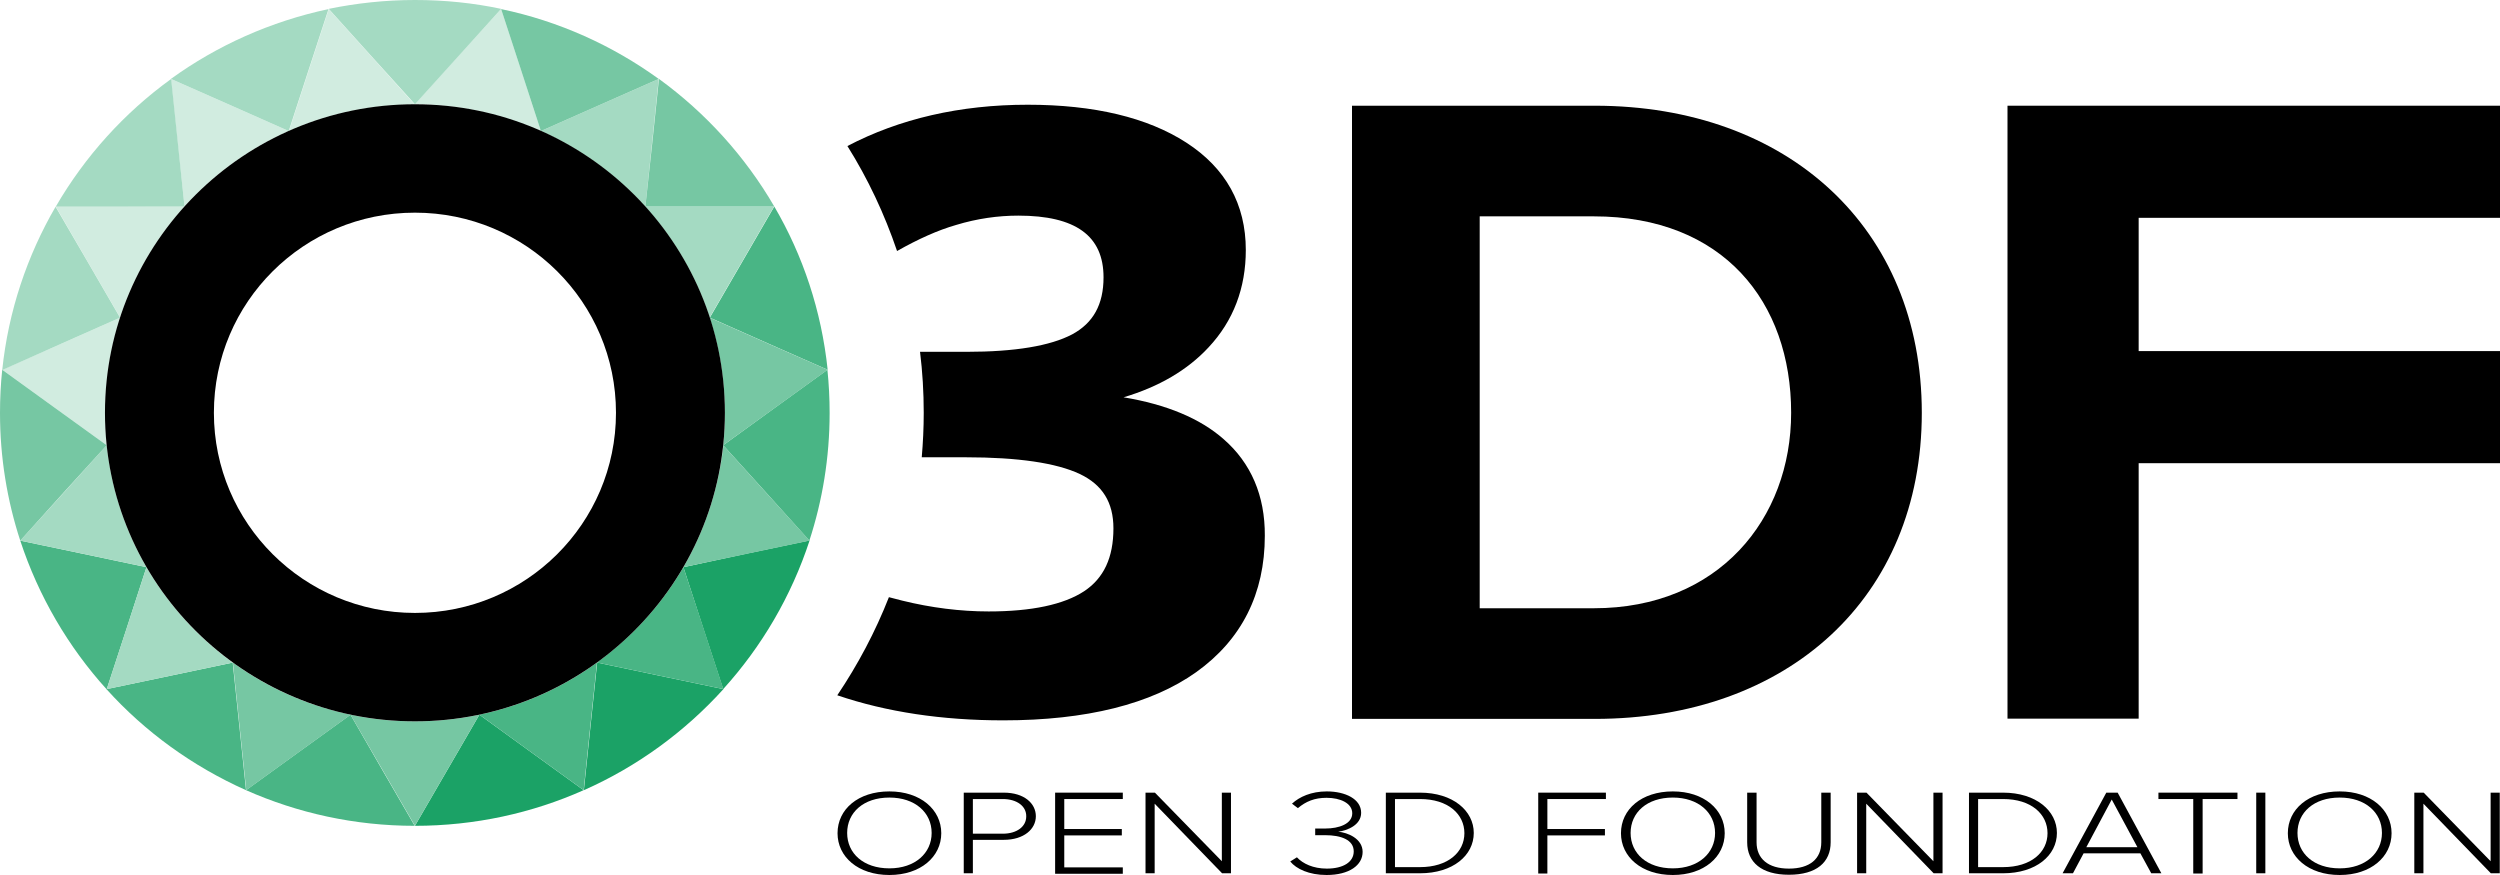 <svg width="140" height="49" viewBox="0 0 140 49" fill="none" xmlns="http://www.w3.org/2000/svg">
<path d="M49.806 44.319C51.549 44.319 52.711 45.338 52.711 46.66C52.711 47.981 51.549 49 49.806 49C48.05 49 46.902 47.981 46.902 46.66C46.902 45.324 48.05 44.319 49.806 44.319ZM49.806 44.663C48.354 44.663 47.441 45.503 47.441 46.646C47.441 47.788 48.354 48.628 49.806 48.628C51.245 48.628 52.172 47.775 52.172 46.646C52.172 45.503 51.245 44.663 49.806 44.663Z" fill="black"/>
<path d="M53.97 44.388H56.21C57.358 44.388 58.008 44.993 58.008 45.709C58.008 46.425 57.344 47.031 56.21 47.031H54.481V48.904H53.97V44.388ZM56.155 44.746H54.481V46.687H56.155C56.943 46.687 57.469 46.288 57.469 45.723C57.483 45.145 56.943 44.746 56.155 44.746Z" fill="black"/>
<path d="M59.087 44.388H62.877V44.746H59.599V46.425H62.822V46.783H59.599V48.573H62.877V48.931H59.087V44.388Z" fill="black"/>
<path d="M64.661 45.007V48.904H64.149V44.388H64.675L68.423 48.229V44.388H68.935V48.904H68.437L64.661 45.007Z" fill="black"/>
<path d="M72.628 48.009C72.96 48.367 73.541 48.642 74.301 48.642C75.228 48.642 75.809 48.27 75.809 47.678C75.809 47.031 75.104 46.77 74.205 46.77C73.956 46.77 73.734 46.77 73.651 46.77V46.398C73.734 46.398 73.969 46.398 74.205 46.398C74.993 46.398 75.726 46.136 75.726 45.544C75.726 44.98 75.062 44.677 74.288 44.677C73.61 44.677 73.126 44.883 72.683 45.255L72.351 45.007C72.766 44.622 73.43 44.319 74.301 44.319C75.339 44.319 76.224 44.746 76.224 45.517C76.224 46.205 75.449 46.508 74.938 46.577C75.463 46.618 76.307 46.962 76.307 47.706C76.307 48.449 75.56 49 74.288 49C73.306 49 72.586 48.656 72.254 48.243L72.628 48.009Z" fill="black"/>
<path d="M77.607 44.388H79.516C81.37 44.388 82.531 45.407 82.531 46.646C82.531 47.899 81.37 48.904 79.516 48.904H77.607V44.388ZM79.516 48.559C81.093 48.559 82.006 47.72 82.006 46.66C82.006 45.599 81.107 44.746 79.516 44.746H78.119V48.559H79.516Z" fill="black"/>
<path d="M86.141 44.388H89.931V44.746H86.653V46.425H89.876V46.783H86.653V48.917H86.141V44.388Z" fill="black"/>
<path d="M93.679 44.319C95.422 44.319 96.584 45.338 96.584 46.66C96.584 47.981 95.422 49 93.679 49C91.922 49 90.774 47.981 90.774 46.66C90.774 45.324 91.922 44.319 93.679 44.319ZM93.679 44.663C92.227 44.663 91.314 45.503 91.314 46.646C91.314 47.788 92.227 48.628 93.679 48.628C95.117 48.628 96.044 47.775 96.044 46.646C96.044 45.503 95.104 44.663 93.679 44.663Z" fill="black"/>
<path d="M97.842 44.388H98.368V47.169C98.368 48.078 99.004 48.642 100.18 48.642C101.355 48.642 101.992 48.091 101.992 47.169V44.388H102.517V47.169C102.517 48.284 101.729 48.986 100.18 48.986C98.644 48.986 97.842 48.284 97.842 47.169V44.388Z" fill="black"/>
<path d="M104.509 45.007V48.904H103.997V44.388H104.523L108.271 48.229V44.388H108.783V48.904H108.285L104.509 45.007Z" fill="black"/>
<path d="M110.263 44.388H112.171C114.025 44.388 115.187 45.407 115.187 46.646C115.187 47.899 114.025 48.904 112.171 48.904H110.263V44.388ZM112.171 48.559C113.748 48.559 114.661 47.72 114.661 46.66C114.661 45.599 113.762 44.746 112.171 44.746H110.774V48.559H112.171Z" fill="black"/>
<path d="M119.862 47.788H116.681L116.086 48.904H115.505L117.953 44.388H118.589L121.037 48.904H120.47L119.862 47.788ZM116.833 47.444H119.696L118.257 44.773L116.833 47.444Z" fill="black"/>
<path d="M122.822 44.746H120.872V44.388H125.298V44.746H123.347V48.917H122.822V44.746Z" fill="black"/>
<path d="M126.349 44.388H126.86V48.904H126.349V44.388Z" fill="black"/>
<path d="M131.024 44.319C132.766 44.319 133.928 45.338 133.928 46.66C133.928 47.981 132.766 49 131.024 49C129.267 49 128.119 47.981 128.119 46.66C128.119 45.324 129.267 44.319 131.024 44.319ZM131.024 44.663C129.571 44.663 128.659 45.503 128.659 46.646C128.659 47.788 129.571 48.628 131.024 48.628C132.462 48.628 133.389 47.775 133.389 46.646C133.389 45.503 132.462 44.663 131.024 44.663Z" fill="black"/>
<path d="M135.712 45.007V48.904H135.201V44.388H135.726L139.475 48.229V44.388H139.986V48.904H139.488L135.712 45.007Z" fill="black"/>
<path d="M38.271 31.762L39.377 35.163L40.498 38.591C42.656 36.21 44.315 33.387 45.339 30.262L41.798 31.005L38.271 31.762Z" fill="#1BA266"/>
<path d="M26.846 40.023L25.048 43.121L23.236 46.246C26.597 46.246 29.806 45.531 32.683 44.25L29.751 42.13L26.846 40.023Z" fill="#1BA266"/>
<path d="M33.444 37.105L33.07 40.67L32.697 44.25C35.684 42.928 38.34 40.987 40.511 38.591L36.971 37.848L33.444 37.105Z" fill="#1BA266"/>
<path d="M8.202 31.763L4.675 31.019L1.134 30.276C2.158 33.387 3.818 36.223 5.975 38.605L7.096 35.177L8.202 31.763Z" fill="#49B585"/>
<path d="M40.498 24.934L42.905 27.591L45.325 30.276C46.058 28.031 46.459 25.622 46.459 23.13C46.459 22.318 46.418 21.505 46.335 20.707L43.403 22.827L40.498 24.934Z" fill="#49B585"/>
<path d="M39.751 17.788L43.043 19.248L46.349 20.707C46.003 17.403 44.965 14.305 43.361 11.565L41.549 14.69L39.751 17.788Z" fill="#49B585"/>
<path d="M13.029 37.105L9.502 37.848L5.961 38.591C8.119 40.987 10.789 42.915 13.776 44.25L13.403 40.67L13.029 37.105Z" fill="#49B585"/>
<path d="M19.627 40.023L16.708 42.13L13.776 44.25C16.667 45.531 19.862 46.246 23.223 46.246L21.411 43.121L19.627 40.023Z" fill="#49B585"/>
<path d="M26.847 40.023L29.751 42.13L32.684 44.25L33.057 40.67L33.43 37.105C31.494 38.509 29.267 39.514 26.847 40.023Z" fill="#49B585"/>
<path d="M38.271 31.763C37.054 33.855 35.395 35.673 33.444 37.091V37.105L36.971 37.848L40.512 38.592L39.392 35.163L38.271 31.763Z" fill="#49B585"/>
<path d="M30.29 7.338L29.184 3.924L28.063 0.496L25.643 3.167L23.236 5.824C25.754 5.851 28.133 6.388 30.29 7.338Z" fill="#D1ECE0"/>
<path d="M23.223 5.851L20.816 3.18L18.41 0.509L17.289 3.938L16.183 7.338C18.326 6.388 20.719 5.851 23.223 5.851Z" fill="#D1ECE0"/>
<path d="M10.332 11.565C11.95 9.775 13.942 8.33 16.169 7.338L12.877 5.879L9.571 4.419L9.945 7.999L10.332 11.565Z" fill="#D1ECE0"/>
<path d="M10.332 11.565L6.736 11.551H3.112L4.924 14.677L6.722 17.774C7.483 15.461 8.728 13.341 10.332 11.565Z" fill="#D1ECE0"/>
<path d="M0.125 20.707L3.057 22.827L5.975 24.934C5.92 24.342 5.878 23.736 5.878 23.13C5.878 21.271 6.183 19.468 6.722 17.788L3.43 19.247L0.125 20.707Z" fill="#D1ECE0"/>
<path d="M10.332 11.565L9.959 7.999L9.585 4.42C6.957 6.32 4.758 8.756 3.126 11.565H6.75H10.332Z" fill="#A4DAC2"/>
<path d="M3.43 19.248L6.722 17.788L4.924 14.69L3.112 11.579C1.521 14.319 0.47 17.416 0.125 20.721L3.43 19.248Z" fill="#A4DAC2"/>
<path d="M16.169 7.338L17.275 3.938L18.396 0.509C15.159 1.198 12.158 2.547 9.571 4.419L12.877 5.879L16.169 7.338Z" fill="#A4DAC2"/>
<path d="M23.237 5.838L25.643 3.18L28.064 0.496C26.501 0.165 24.896 0 23.237 0C21.577 0 19.959 0.179 18.41 0.496L20.83 3.18L23.237 5.838Z" fill="#A4DAC2"/>
<path d="M39.737 17.788L41.535 14.69L43.347 11.565H39.724H36.127V11.579C37.746 13.341 38.977 15.461 39.737 17.788Z" fill="#A4DAC2"/>
<path d="M30.291 7.338C32.517 8.33 34.509 9.775 36.127 11.565H36.141L36.515 7.999L36.888 4.42L33.582 5.879L30.291 7.338Z" fill="#A4DAC2"/>
<path d="M5.975 24.934L3.569 27.591L1.134 30.276L4.675 31.019L8.202 31.763C7.013 29.711 6.238 27.398 5.975 24.934Z" fill="#A4DAC2"/>
<path d="M13.029 37.105C11.065 35.673 9.419 33.855 8.202 31.763L7.095 35.163L5.975 38.592L9.516 37.848L13.029 37.105Z" fill="#A4DAC2"/>
<path d="M5.975 24.934L3.057 22.827L0.124 20.707C0.041 21.505 0 22.304 0 23.13C0 25.622 0.401 28.031 1.134 30.276L3.555 27.591L5.975 24.934Z" fill="#76C7A3"/>
<path d="M36.141 11.565H39.737H43.361C41.729 8.756 39.516 6.319 36.902 4.419L36.528 7.999L36.141 11.565Z" fill="#76C7A3"/>
<path d="M30.29 7.338L33.582 5.879L36.888 4.419C34.301 2.547 31.3 1.184 28.064 0.509L29.184 3.938L30.29 7.338Z" fill="#76C7A3"/>
<path d="M26.846 40.023C25.685 40.271 24.467 40.395 23.236 40.395C22.005 40.395 20.788 40.271 19.627 40.023L21.424 43.121L23.236 46.246L25.048 43.121L26.846 40.023Z" fill="#76C7A3"/>
<path d="M38.271 31.762L41.798 31.019L45.339 30.276L42.918 27.605L40.512 24.947C40.235 27.398 39.461 29.711 38.271 31.762Z" fill="#76C7A3"/>
<path d="M40.595 23.13C40.595 23.736 40.567 24.342 40.498 24.934L43.416 22.827L46.349 20.707L43.029 19.247L39.737 17.788C40.291 19.468 40.595 21.258 40.595 23.13Z" fill="#76C7A3"/>
<path d="M13.043 37.105L13.416 40.67L13.79 44.25L16.722 42.13L19.64 40.023C17.206 39.514 14.966 38.509 13.043 37.105Z" fill="#76C7A3"/>
<path d="M112.42 5.92H140V12.198H119.765V19.661H140V25.939H119.765V40.244H112.42V5.92Z" fill="black"/>
<path d="M75.712 5.92H89.308C100.111 5.92 107.621 12.763 107.621 23.116C107.621 33.47 100.125 40.258 89.308 40.258H75.712V5.92ZM89.253 34.062C96.238 34.062 100.304 29.064 100.304 23.116C100.304 16.907 96.501 12.116 89.253 12.116H82.863V34.062H89.253Z" fill="black"/>
<path d="M68.52 24.59C67.206 23.433 65.325 22.648 62.919 22.249C64.91 21.657 66.501 20.721 67.677 19.454C69.073 17.967 69.765 16.122 69.765 14.002C69.765 11.441 68.645 9.417 66.432 7.985C64.26 6.581 61.273 5.865 57.552 5.865C53.762 5.865 50.374 6.65 47.455 8.178C48.603 10.009 49.53 11.978 50.235 14.057C51.425 13.383 52.531 12.887 53.541 12.598C54.717 12.24 55.892 12.075 57.026 12.075C60.235 12.075 61.798 13.204 61.798 15.53C61.798 17.058 61.217 18.091 60.042 18.724C58.811 19.372 56.833 19.702 54.136 19.702H51.522C51.66 20.817 51.729 21.96 51.729 23.116C51.729 23.956 51.688 24.796 51.618 25.608H54.08C57.013 25.608 59.157 25.925 60.471 26.545C61.743 27.15 62.352 28.142 62.352 29.587C62.352 31.226 61.812 32.382 60.706 33.112C59.571 33.855 57.773 34.241 55.367 34.241C53.776 34.241 52.144 34.034 50.526 33.635C50.277 33.566 50.028 33.511 49.779 33.442C49.018 35.384 48.036 37.228 46.888 38.936C49.641 39.872 52.753 40.34 56.183 40.34C60.83 40.34 64.468 39.431 66.985 37.642C69.53 35.824 70.83 33.25 70.83 30C70.844 27.756 70.055 25.925 68.52 24.59Z" fill="black"/>
<path d="M23.237 5.838C13.652 5.838 5.878 13.575 5.878 23.116C5.878 32.657 13.652 40.395 23.237 40.395C32.822 40.395 40.595 32.657 40.595 23.116C40.595 13.575 32.822 5.838 23.237 5.838ZM23.237 34.324C17.026 34.324 11.978 29.312 11.978 23.116C11.978 16.921 17.013 11.909 23.237 11.909C29.461 11.909 34.495 16.921 34.495 23.116C34.495 29.312 29.447 34.324 23.237 34.324Z" fill="black"/>
</svg>
